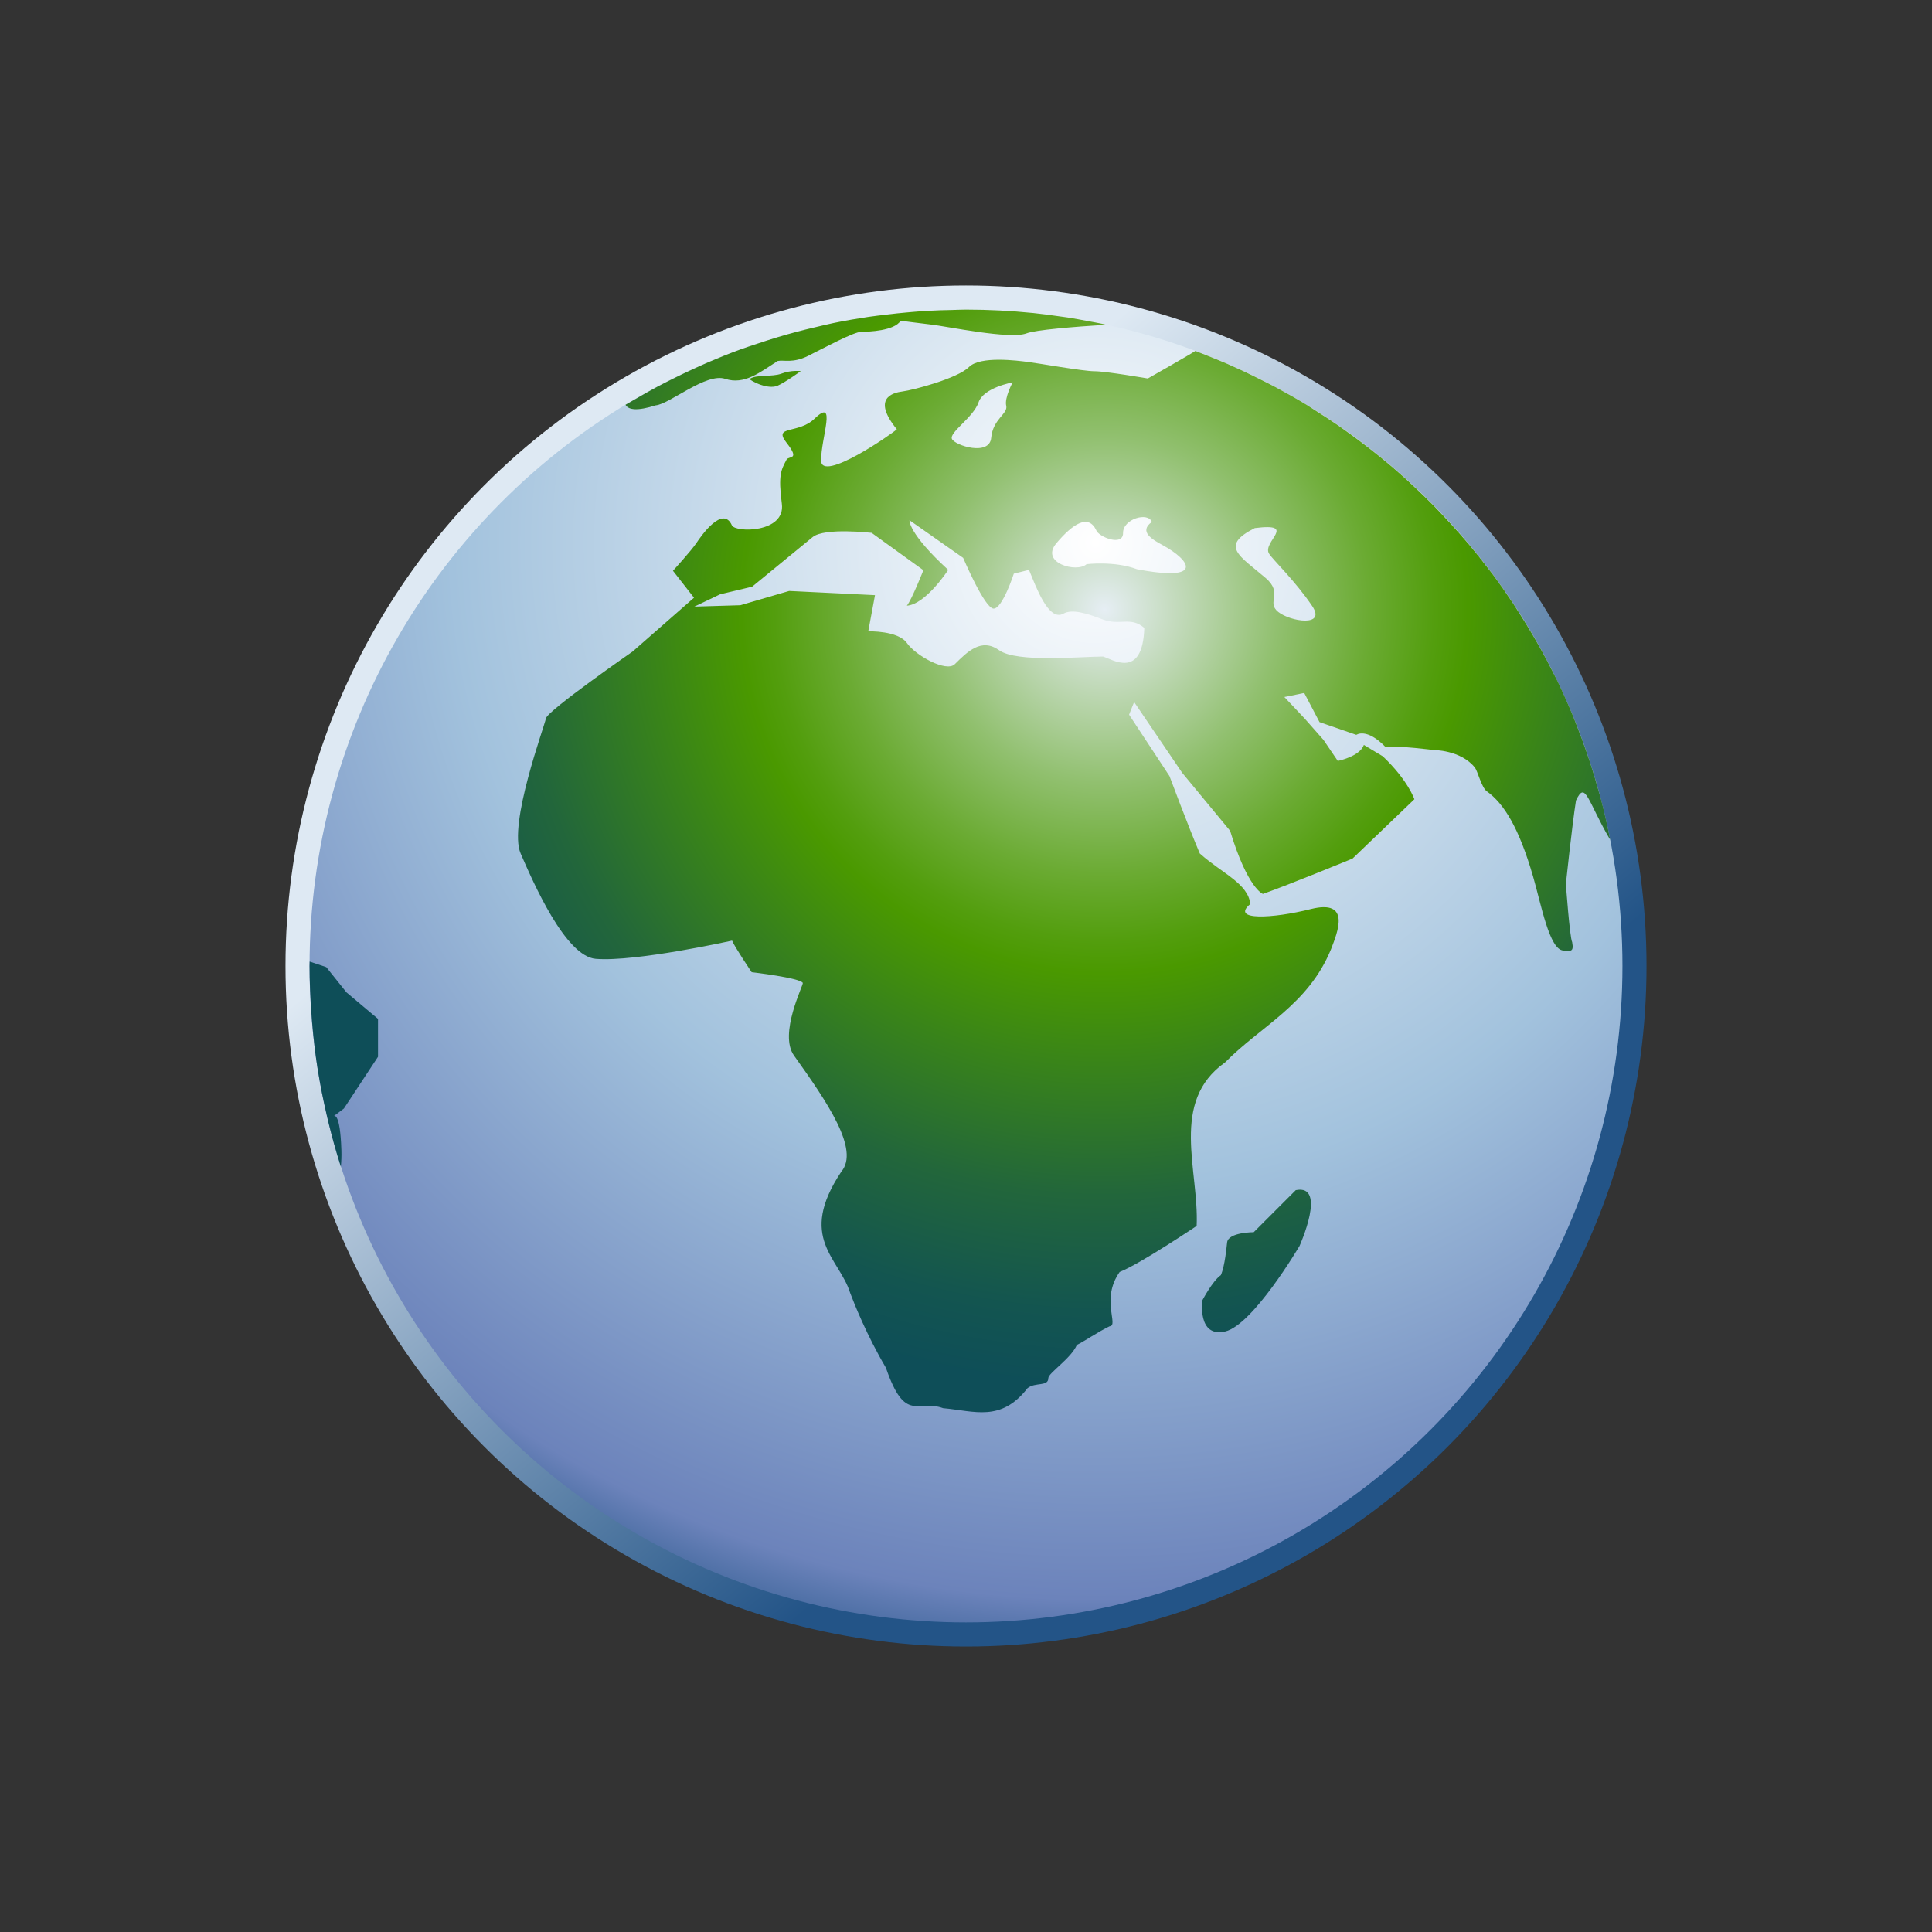 <?xml version="1.0" encoding="utf-8"?>
<!DOCTYPE svg PUBLIC "-//W3C//DTD SVG 1.1 Tiny//EN" "http://www.w3.org/Graphics/SVG/1.1/DTD/svg11-tiny.dtd">
<svg width="100%" height="100%" viewBox="0 0 88 88">
<rect x="0" y="0" width="88" height="88" fill="#333333" stroke="none"/>
<linearGradient id="_58" gradientUnits="userSpaceOnUse" x1="32.3" y1="29.94" x2="55.47" y2="57.79">
<stop stop-color="#DEE9F3" offset="0"/>
<stop stop-color="#235487" offset="1"/>
</linearGradient>
<circle fill="url(#_58)" cx="44" cy="44" r="30.996"/>
<radialGradient id="_59" gradientUnits="userSpaceOnUse" cx="49.9" cy="24.72" r="55.32">
<stop stop-color="#FFFFFF" offset="0"/>
<stop stop-color="#A2C2DD" offset="0.53"/>
<stop stop-color="#6C83BB" offset="0.87"/>
<stop stop-color="#003D6D" offset="1"/>
</radialGradient>
<circle fill="url(#_59)" cx="44" cy="43.998" r="29.9"/>
<radialGradient id="_60" gradientUnits="userSpaceOnUse" cx="50.31" cy="27.77" r="37.63">
<stop stop-color="#E6EEF4" offset="0"/>
<stop stop-color="#C6DCC1" offset="0.08"/>
<stop stop-color="#91C06F" offset="0.21"/>
<stop stop-color="#6BAB33" offset="0.32"/>
<stop stop-color="#539E0E" offset="0.4"/>
<stop stop-color="#4A9900" offset="0.44"/>
<stop stop-color="#398419" offset="0.55"/>
<stop stop-color="#22663B" offset="0.71"/>
<stop stop-color="#135550" offset="0.85"/>
<stop stop-color="#0E4E58" offset="0.94"/>
</radialGradient>
<path fill="url(#_60)" d="M59.021,54.209l-1.916,1.916c0,0-1.154,0-1.211,0.463c-0.025,0.197-0.096,1.055-0.285,1.492c-0.383,0.268-0.844,1.15-0.844,1.15s-0.236,1.707,1.035,1.418s3.393-3.898,3.393-3.898S60.465,53.92,59.021,54.209z M14.861,44.051l-0.756-0.253c0,0.068-0.005,0.135-0.005,0.203c0,0.716,0.034,1.424,0.083,2.127c0.01,0.149,0.021,0.3,0.034,0.449c0.06,0.702,0.138,1.399,0.246,2.088c0.004,0.028,0.011,0.058,0.015,0.086c0.109,0.683,0.245,1.354,0.4,2.021c0.022,0.099,0.044,0.196,0.068,0.295c0.168,0.692,0.357,1.379,0.573,2.053c0.002,0.007,0.005,0.014,0.007,0.021c0.022-0.244,0.033-0.494,0.024-0.752c-0.058-1.781-0.345-1.552-0.345-1.552l0.46-0.346l1.553-2.357v-1.725L15.78,45.2L14.861,44.051z M34.133,17.271c0.379,0.26,0.95,0.441,1.286,0.297c0.336-0.143,1.056-0.664,1.056-0.664s-0.436-0.055-0.87,0.111C35.169,17.184,34.447,17.039,34.133,17.271z M73.323,38.154c-0.115-0.584-0.248-1.163-0.396-1.735c-0.028-0.108-0.063-0.214-0.092-0.321c-0.125-0.459-0.263-0.915-0.408-1.365c-0.058-0.175-0.116-0.35-0.178-0.524c-0.14-0.403-0.288-0.801-0.444-1.196c-0.061-0.154-0.119-0.311-0.183-0.463c-0.218-0.525-0.447-1.044-0.694-1.553c-0.05-0.103-0.105-0.203-0.156-0.305c-0.203-0.41-0.416-0.814-0.639-1.213c-0.098-0.176-0.199-0.351-0.302-0.525c-0.194-0.333-0.396-0.662-0.603-0.986c-0.105-0.167-0.211-0.334-0.319-0.499c-0.292-0.438-0.593-0.871-0.907-1.293c-0.078-0.105-0.159-0.207-0.238-0.31c-0.277-0.362-0.561-0.717-0.853-1.065c-0.14-0.165-0.281-0.326-0.423-0.488c-0.238-0.271-0.48-0.538-0.729-0.801c-0.15-0.159-0.299-0.318-0.451-0.474c-0.305-0.309-0.615-0.609-0.932-0.904c-0.131-0.122-0.26-0.245-0.393-0.364c-0.364-0.328-0.736-0.646-1.116-0.955c-0.173-0.14-0.349-0.275-0.522-0.412c-0.275-0.214-0.556-0.425-0.839-0.629c-0.188-0.136-0.376-0.272-0.565-0.403c-0.319-0.22-0.646-0.432-0.975-0.64c-0.15-0.096-0.298-0.196-0.449-0.289c-0.457-0.278-0.922-0.541-1.395-0.795c-0.196-0.105-0.396-0.204-0.596-0.305c-0.313-0.159-0.627-0.313-0.943-0.461c-0.219-0.101-0.438-0.201-0.657-0.297c-0.336-0.146-0.676-0.284-1.017-0.417c-0.154-0.06-0.307-0.124-0.461-0.182c-0.316,0.207-2.167,1.255-2.167,1.255s-1.903-0.33-2.425-0.33c-0.521,0-2.564-0.365-3.027-0.422c-0.465-0.059-2.176-0.289-2.694,0.23c-0.521,0.521-2.553,1.053-3.018,1.111c-0.46,0.059-1.418,0.307-0.269,1.725c-0.17,0.174-3.449,2.459-3.449,1.418c0-1.039,0.731-2.898-0.297-1.902c-0.738,0.715-1.911,0.289-1.275,1.098c0.636,0.811,0.096,0.586,0,0.768c-0.243,0.461-0.39,0.684-0.215,2.014c0.173,1.328-2.123,1.32-2.276,0.977c-0.41-0.922-1.386,0.459-1.617,0.809c-0.231,0.346-1.066,1.262-1.066,1.262l0.958,1.227l-2.798,2.453c0,0-3.891,2.699-3.948,3.047c-0.059,0.346-1.728,4.822-1.15,6.152c0.578,1.33,2.039,4.686,3.422,4.797c1.811,0.148,6.209-0.83,6.209-0.83c0.117,0.291,0.892,1.438,0.892,1.438s2.21,0.258,2.329,0.489c0.04,0.082-1.109,2.316-0.402,3.306c1.533,2.147,2.999,4.295,2.156,5.291c-2.013,3.021-0.087,3.938,0.402,5.521c0.175,0.463,0.747,1.916,1.629,3.411c0.882,2.568,1.447,1.418,2.606,1.841c1.428,0.125,2.63,0.649,3.843-0.91c0.351-0.287,0.949-0.058,0.949-0.461c0-0.228,1.035-0.892,1.3-1.511c0.281-0.129,1-0.616,1.489-0.848c0.442-0.029-0.423-1.218,0.46-2.474c0.947-0.373,3.507-2.098,3.507-2.098c0.115-2.529-1.246-5.654,1.294-7.447c1.639-1.666,3.786-2.617,4.828-5.16c0.288-0.75,0.934-2.287-0.918-1.826c-1.74,0.438-3.68,0.537-2.76-0.229c-0.104-0.938-1.266-1.381-2.301-2.301c-0.537-1.266-1.381-3.527-1.381-3.527l-1.84-2.797l0.23-0.576l2.186,3.221l2.186,2.645c0.805,2.645,1.494,2.875,1.494,2.875c1.211-0.426,4.082-1.609,4.082-1.609l2.817-2.703c0,0-0.286-0.861-1.437-1.955l-0.863-0.518c-0.188,0.529-1.188,0.729-1.188,0.729l-0.651-0.959l-0.862-0.977l-0.921-0.977l0.905-0.184l0.697,1.328l1.676,0.58c0,0,0.464-0.34,1.324,0.549c0.701-0.057,2.183,0.141,2.183,0.141s1.258-0.006,1.897,0.805c0.123,0.158,0.301,0.904,0.537,1.074c0.805,0.574,1.477,1.707,2.107,3.871c0.369,1.266,0.747,3.373,1.391,3.383c0.279,0.004,0.487,0.115,0.393-0.379c-0.114-0.23-0.287-2.658-0.287-2.658s0.287-2.697,0.46-3.795c0.438-0.933,0.51,0.002,1.553,1.781C73.333,38.213,73.329,38.184,73.323,38.154z M44.57,18.33c0.23-0.68,1.554-0.912,1.554-0.912s-0.38,0.701-0.292,1.064c0.089,0.365-0.604,0.598-0.684,1.455c-0.072,0.857-1.657,0.355-1.789,0.055C43.233,19.691,44.338,19.01,44.57,18.33z M50.242,29.904c-0.98,0-3.924,0.291-4.733-0.287c-0.809-0.576-1.438,0.059-2.021,0.637c-0.382,0.377-1.772-0.385-2.177-0.963s-1.763-0.535-1.763-0.535l0.307-1.648l-3.91-0.191l-2.224,0.65l-2.093,0.063l1.173-0.561l1.457-0.346c0,0,2.124-1.742,2.76-2.262c0.539-0.439,2.684-0.191,2.684-0.191l2.357,1.701c0,0-0.521,1.33-0.753,1.617c0.865-0.059,1.884-1.631,1.884-1.631c-1.84-1.688-1.764-2.262-1.764-2.262l2.423,1.699l0.022,0.016c0,0,0.98,2.311,1.388,2.311c0.404,0,0.919-1.592,0.919-1.592l0.691-0.172c0.307,0.729,0.882,2.377,1.57,1.992c0.396-0.219,1.053-0.02,1.803,0.27c0.753,0.287,1.266-0.154,1.879,0.383C52.044,30.979,50.648,30.02,50.242,29.904z M51.782,25.926c-1.015-0.385-2.29-0.229-2.29-0.229c-0.438,0.406-2.137-0.051-1.376-0.953c0.761-0.9,1.456-1.336,1.813-0.6c0.092,0.301,1.231,0.77,1.225,0.133c-0.01-0.639,1.141-0.977,1.31-0.502c-0.614,0.441,0.035,0.807,0.493,1.055C54.244,25.531,54.866,26.518,51.782,25.926z M58.218,27.869c-0.559-0.451,0.253-0.838-0.573-1.545c-1.186-1.014-2.106-1.451-0.492-2.271c1.986-0.25,0.32,0.633,0.65,1.164c0.176,0.283,1.184,1.229,1.967,2.389C60.42,28.57,58.775,28.318,58.218,27.869z M29.868,18.463c0.636-0.057,2.296-1.498,3.163-1.207c0.869,0.287,1.582-0.295,2.391-0.813c0.288-0.059,0.692,0.113,1.389-0.234c0.694-0.346,2.08-1.096,2.426-1.096c0.346,0,1.5-0.043,1.787-0.504c0,0,0.862,0.115,1.38,0.174c0.716,0.078,3.601,0.691,4.351,0.402c0.414-0.159,2.147-0.299,3.628-0.393c-0.068-0.015-0.138-0.033-0.207-0.048c-0.199-0.042-0.402-0.077-0.604-0.115c-0.313-0.059-0.627-0.119-0.943-0.168c-0.137-0.021-0.275-0.037-0.414-0.057c-0.383-0.054-0.766-0.107-1.152-0.146c-0.013-0.001-0.024-0.001-0.037-0.003c-0.994-0.1-2.004-0.152-3.023-0.152c-0.207,0-0.41,0.011-0.615,0.016c-0.38,0.008-0.76,0.018-1.137,0.04c-0.294,0.017-0.586,0.041-0.877,0.067c-0.329,0.028-0.655,0.063-0.981,0.103c-0.28,0.034-0.561,0.065-0.839,0.106c-0.534,0.08-1.063,0.171-1.587,0.279c-0.256,0.052-0.507,0.117-0.76,0.175c-0.332,0.077-0.662,0.157-0.989,0.245c-0.269,0.072-0.535,0.147-0.801,0.227c-0.332,0.1-0.661,0.207-0.988,0.318c-0.231,0.078-0.466,0.151-0.695,0.235c-0.5,0.183-0.994,0.381-1.481,0.59c-0.237,0.102-0.47,0.211-0.705,0.318c-0.304,0.14-0.605,0.283-0.903,0.433c-0.236,0.118-0.472,0.236-0.704,0.36c-0.345,0.184-0.684,0.378-1.02,0.575c-0.143,0.083-0.288,0.162-0.429,0.247C28.621,18.674,29.029,18.729,29.868,18.463z"/>
</svg>